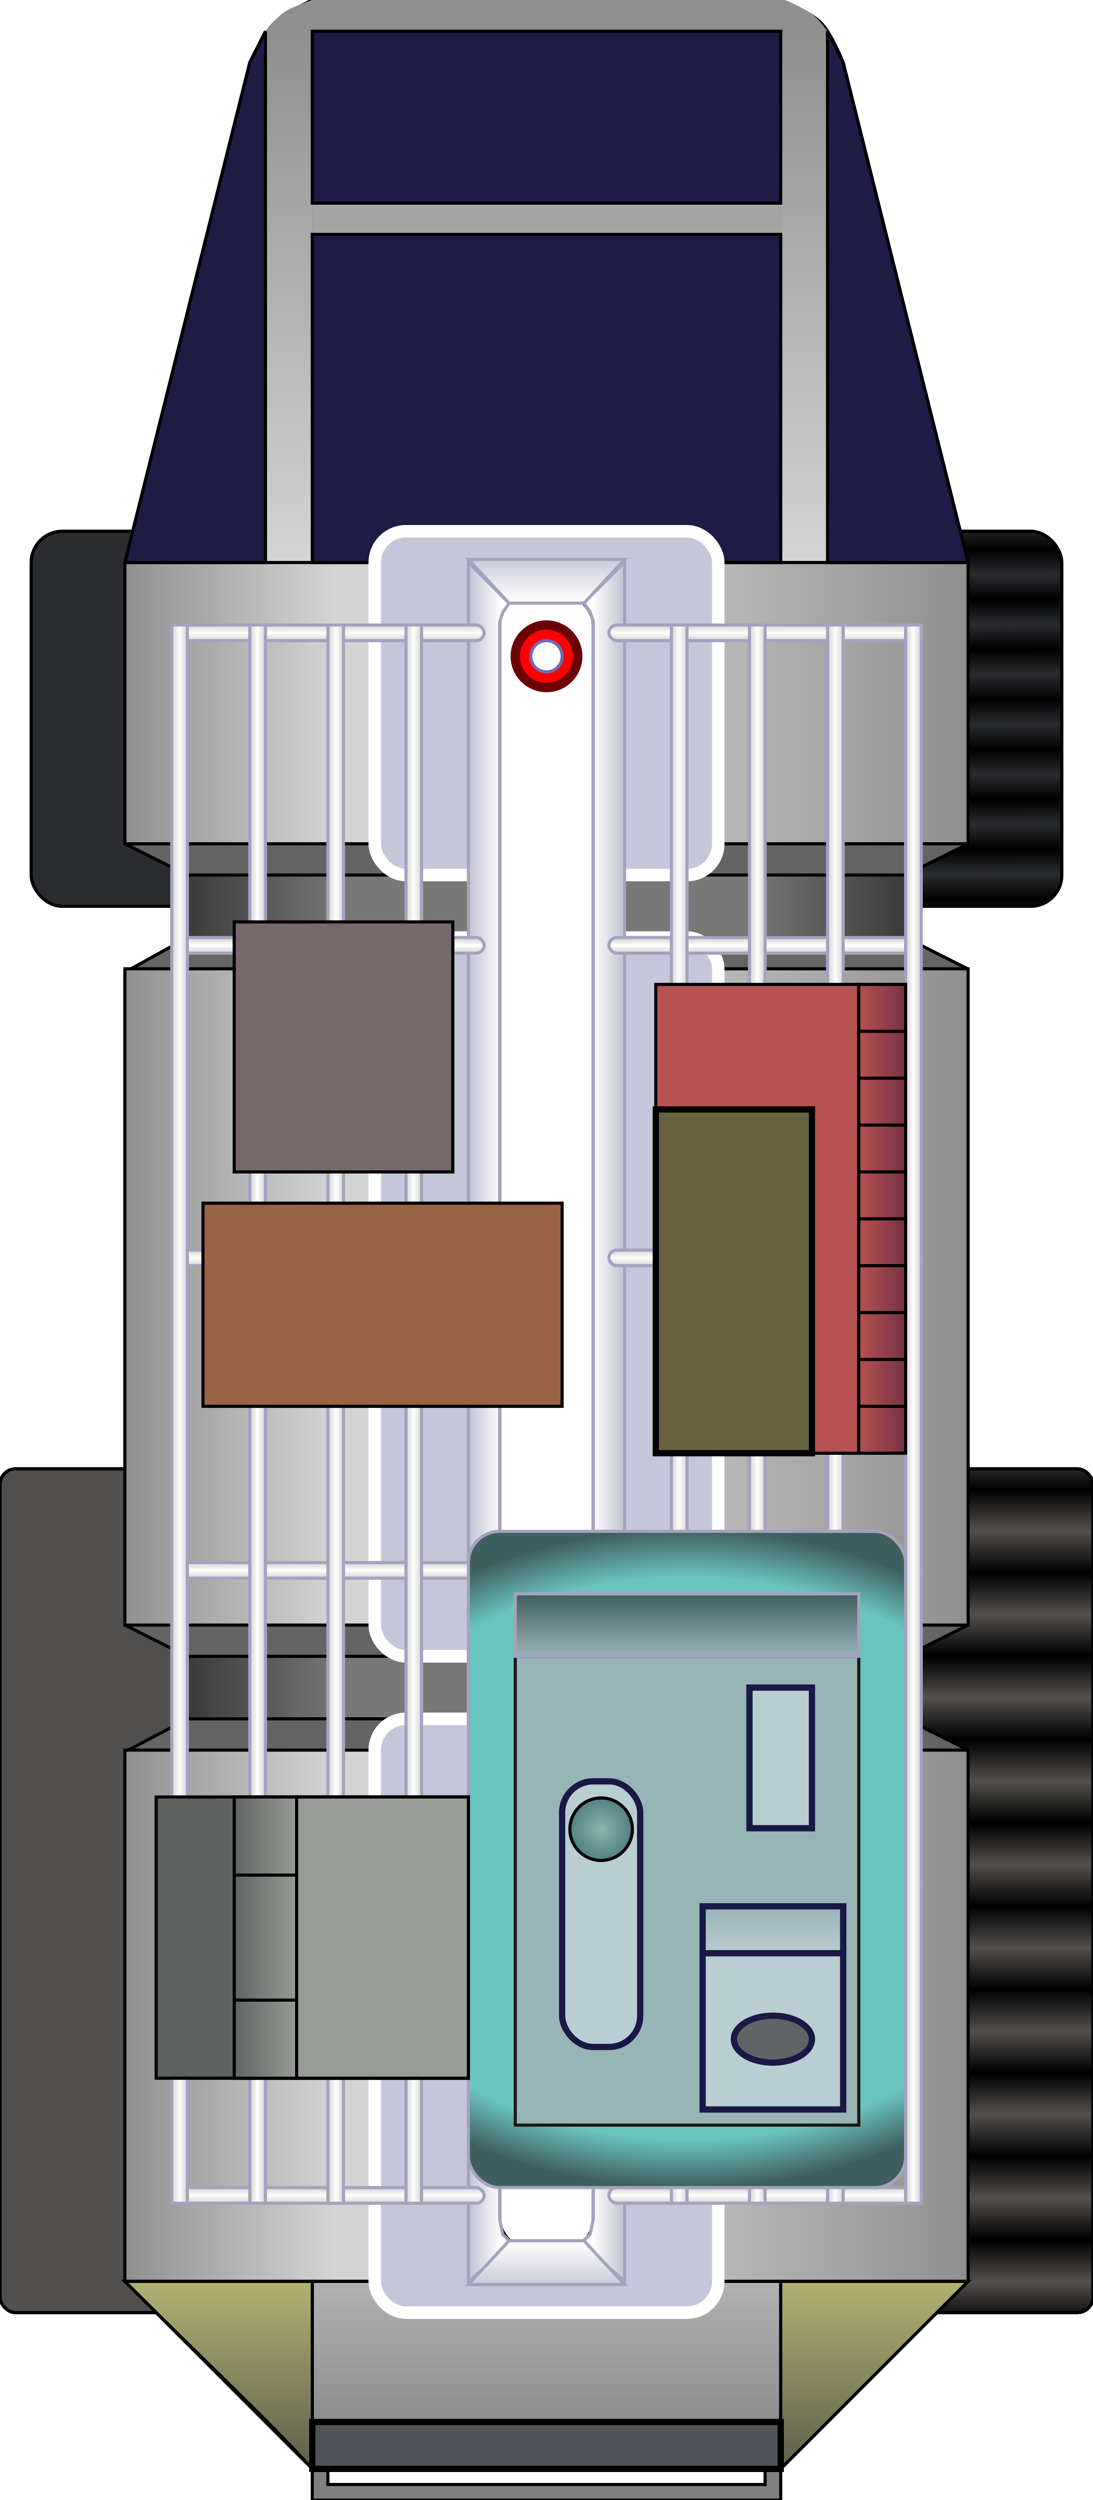 <?xml version="1.0" encoding="UTF-8" standalone="no"?>
<!-- Created with Inkscape (http://www.inkscape.org/) -->

<svg
   xmlns:dc="http://purl.org/dc/elements/1.1/"
   xmlns:cc="http://creativecommons.org/ns#"
   xmlns:rdf="http://www.w3.org/1999/02/22-rdf-syntax-ns#"
   xmlns:svg="http://www.w3.org/2000/svg"
   xmlns="http://www.w3.org/2000/svg"
   xmlns:xlink="http://www.w3.org/1999/xlink"
   xmlns:sodipodi="http://sodipodi.sourceforge.net/DTD/sodipodi-0.dtd"
   xmlns:inkscape="http://www.inkscape.org/namespaces/inkscape"
   width="350"
   height="800"
   id="svg2"
   version="1.1"
   inkscape:version="0.48.3.1 r9886"
   sodipodi:docname="explorer_rover.svg">
  <defs
     id="defs4">
    <linearGradient
       id="linearGradient5712">
      <stop
         style="stop-color:#89b6ad;stop-opacity:1;"
         offset="0"
         id="stop5714" />
      <stop
         style="stop-color:#507d80;stop-opacity:1;"
         offset="1"
         id="stop5716" />
    </linearGradient>
    <linearGradient
       id="linearGradient5680">
      <stop
         style="stop-color:#b75253;stop-opacity:1;"
         offset="0"
         id="stop5682" />
      <stop
         style="stop-color:#743143;stop-opacity:1;"
         offset="1"
         id="stop5684" />
    </linearGradient>
    <linearGradient
       id="linearGradient5658">
      <stop
         style="stop-color:#5e6361;stop-opacity:1;"
         offset="0"
         id="stop5660" />
      <stop
         style="stop-color:#999d97;stop-opacity:1;"
         offset="1"
         id="stop5662" />
    </linearGradient>
    <linearGradient
       id="linearGradient5634">
      <stop
         style="stop-color:#97b4b6;stop-opacity:1;"
         offset="0"
         id="stop5636" />
      <stop
         style="stop-color:#b8ced0;stop-opacity:1;"
         offset="1"
         id="stop5638" />
    </linearGradient>
    <linearGradient
       id="linearGradient5616">
      <stop
         style="stop-color:#3f5e5e;stop-opacity:1;"
         offset="0"
         id="stop5618" />
      <stop
         style="stop-color:#97b4b6;stop-opacity:1;"
         offset="1"
         id="stop5620" />
    </linearGradient>
    <linearGradient
       id="linearGradient5602">
      <stop
         style="stop-color:#6ac4be;stop-opacity:1;"
         offset="0"
         id="stop5604" />
      <stop
         id="stop5610"
         offset="0.853"
         style="stop-color:#6ac4be;stop-opacity:1;" />
      <stop
         style="stop-color:#3f5e5e;stop-opacity:1;"
         offset="1"
         id="stop5606" />
    </linearGradient>
    <linearGradient
       id="linearGradient5497">
      <stop
         style="stop-color:#d2d2d2;stop-opacity:1;"
         offset="0"
         id="stop5499" />
      <stop
         id="stop5505"
         offset="0.5"
         style="stop-color:#ffffff;stop-opacity:1;" />
      <stop
         style="stop-color:#d2d2d2;stop-opacity:1;"
         offset="1"
         id="stop5501" />
    </linearGradient>
    <linearGradient
       id="linearGradient5483">
      <stop
         style="stop-color:#a3a3be;stop-opacity:1;"
         offset="0"
         id="stop5485" />
      <stop
         style="stop-color:#ffffff;stop-opacity:1;"
         offset="1"
         id="stop5487" />
    </linearGradient>
    <linearGradient
       id="linearGradient5468">
      <stop
         style="stop-color:#a3a3be;stop-opacity:1;"
         offset="0"
         id="stop5470" />
      <stop
         style="stop-color:#ffffff;stop-opacity:1;"
         offset="1"
         id="stop5472" />
    </linearGradient>
    <linearGradient
       id="linearGradient5405">
      <stop
         style="stop-color:#5e5e4e;stop-opacity:1;"
         offset="0"
         id="stop5407" />
      <stop
         style="stop-color:#b1b172;stop-opacity:1;"
         offset="1"
         id="stop5409" />
    </linearGradient>
    <linearGradient
       id="linearGradient5394">
      <stop
         style="stop-color:#7f8081;stop-opacity:1;"
         offset="0"
         id="stop5396" />
      <stop
         style="stop-color:#b2b2b2;stop-opacity:1;"
         offset="1"
         id="stop5398" />
    </linearGradient>
    <linearGradient
       id="linearGradient5376">
      <stop
         style="stop-color:#3a3a3a;stop-opacity:1;"
         offset="0"
         id="stop5378" />
      <stop
         id="stop5386"
         offset="0.219"
         style="stop-color:#787878;stop-opacity:1;" />
      <stop
         id="stop5384"
         offset="0.781"
         style="stop-color:#787878;stop-opacity:1;" />
      <stop
         style="stop-color:#3a3a3a;stop-opacity:1;"
         offset="1"
         id="stop5380" />
    </linearGradient>
    <pattern
       inkscape:collect="always"
       xlink:href="#pattern5230"
       id="pattern5365"
       patternTransform="matrix(0.003,13.328,-30.005,0.008,-60,470)" />
    <pattern
       inkscape:collect="always"
       xlink:href="#pattern5230"
       id="pattern5361"
       patternTransform="matrix(0.003,13.328,-30.005,0.008,190,470)" />
    <pattern
       inkscape:collect="always"
       xlink:href="#pattern5252"
       id="pattern5357"
       patternTransform="matrix(0.013,7.993,-5.016,0.008,-50,220)" />
    <pattern
       inkscape:collect="always"
       xlink:href="#pattern5252"
       id="pattern5353"
       patternTransform="matrix(0.013,7.993,-5.016,0.008,200,220)" />
    <linearGradient
       id="linearGradient5334">
      <stop
         style="stop-color:#8f8f8f;stop-opacity:1;"
         offset="0"
         id="stop5336" />
      <stop
         style="stop-color:#d4d4d4;stop-opacity:1;"
         offset="1"
         id="stop5338" />
    </linearGradient>
    <linearGradient
       inkscape:collect="always"
       id="linearGradient5326">
      <stop
         style="stop-color:#000000;stop-opacity:0"
         offset="0"
         id="stop5328" />
      <stop
         style="stop-color:#000000;stop-opacity:0;"
         offset="1"
         id="stop5330" />
    </linearGradient>
    <linearGradient
       id="linearGradient5312">
      <stop
         id="stop5314"
         offset="0"
         style="stop-color:#8f8f8f;stop-opacity:1;" />
      <stop
         style="stop-color:#d4d4d4;stop-opacity:1;"
         offset="0.25"
         id="stop5316" />
      <stop
         style="stop-color:#d4d4d4;stop-opacity:1;"
         offset="0.5"
         id="stop5318" />
      <stop
         id="stop5320"
         offset="1"
         style="stop-color:#8f8f8f;stop-opacity:1;" />
    </linearGradient>
    <linearGradient
       id="linearGradient5292">
      <stop
         style="stop-color:#8f8f8f;stop-opacity:1;"
         offset="0"
         id="stop5294" />
      <stop
         id="stop5302"
         offset="0.25"
         style="stop-color:#d4d4d4;stop-opacity:1;" />
      <stop
         id="stop5300"
         offset="0.5"
         style="stop-color:#d4d4d4;stop-opacity:1;" />
      <stop
         style="stop-color:#8f8f8f;stop-opacity:1;"
         offset="1"
         id="stop5296" />
    </linearGradient>
    <pattern
       inkscape:collect="always"
       xlink:href="#Strips4_1"
       id="pattern5252"
       patternTransform="matrix(0.013,7.993,-5.016,0.008,200,220)" />
    <pattern
       inkscape:stockid="Stripes 4:1"
       id="Strips4_1"
       patternTransform="translate(0,0) scale(10,10)"
       height="1"
       width="1.25"
       patternUnits="userSpaceOnUse"
       inkscape:collect="always">
      <rect
         id="rect4564"
         height="2"
         width="1"
         y="-0.5"
         x="0"
         style="fill:black;stroke:none" />
    </pattern>
    <pattern
       inkscape:collect="always"
       xlink:href="#Strips2_1"
       id="pattern5230"
       patternTransform="matrix(0.003,13.328,-30.005,0.008,190,470)" />
    <pattern
       inkscape:stockid="Stripes 2:1"
       id="Strips2_1"
       patternTransform="translate(0,0) scale(10,10)"
       height="1"
       width="1.5"
       patternUnits="userSpaceOnUse"
       inkscape:collect="always">
      <rect
         id="rect4558"
         height="2"
         width="1"
         y="-0.5"
         x="0"
         style="fill:black;stroke:none" />
    </pattern>
    <linearGradient
       inkscape:collect="always"
       xlink:href="#linearGradient5292"
       id="linearGradient5298"
       x1="39.5"
       y1="645"
       x2="310.5"
       y2="645"
       gradientUnits="userSpaceOnUse" />
    <linearGradient
       inkscape:collect="always"
       xlink:href="#linearGradient5292"
       id="linearGradient5306"
       gradientUnits="userSpaceOnUse"
       x1="39.5"
       y1="645"
       x2="310.5"
       y2="645"
       gradientTransform="translate(0,-250)" />
    <linearGradient
       inkscape:collect="always"
       xlink:href="#linearGradient5312"
       id="linearGradient5310"
       gradientUnits="userSpaceOnUse"
       gradientTransform="translate(0,-500)"
       x1="39.5"
       y1="645"
       x2="310.5"
       y2="645" />
    <linearGradient
       inkscape:collect="always"
       xlink:href="#linearGradient5326"
       id="linearGradient5332"
       x1="110"
       y1="180"
       x2="110"
       y2="10"
       gradientUnits="userSpaceOnUse" />
    <linearGradient
       inkscape:collect="always"
       xlink:href="#linearGradient5334"
       id="linearGradient5340"
       x1="110"
       y1="10"
       x2="110"
       y2="180"
       gradientUnits="userSpaceOnUse" />
    <linearGradient
       inkscape:collect="always"
       xlink:href="#linearGradient5334"
       id="linearGradient5346"
       gradientUnits="userSpaceOnUse"
       x1="110"
       y1="10"
       x2="110"
       y2="180"
       gradientTransform="translate(165,0)" />
    <linearGradient
       inkscape:collect="always"
       xlink:href="#linearGradient5326"
       id="linearGradient5348"
       gradientUnits="userSpaceOnUse"
       x1="110"
       y1="180"
       x2="110"
       y2="10"
       gradientTransform="translate(165,0)" />
    <linearGradient
       inkscape:collect="always"
       xlink:href="#linearGradient5376"
       id="linearGradient5382"
       x1="59.5"
       y1="290"
       x2="290.5"
       y2="290"
       gradientUnits="userSpaceOnUse" />
    <linearGradient
       inkscape:collect="always"
       xlink:href="#linearGradient5376"
       id="linearGradient5390"
       gradientUnits="userSpaceOnUse"
       x1="59.5"
       y1="290"
       x2="290.5"
       y2="290"
       gradientTransform="translate(0,250)" />
    <linearGradient
       inkscape:collect="always"
       xlink:href="#linearGradient5394"
       id="linearGradient5400"
       x1="210"
       y1="790"
       x2="210"
       y2="730"
       gradientUnits="userSpaceOnUse" />
    <linearGradient
       inkscape:collect="always"
       xlink:href="#linearGradient5405"
       id="linearGradient5411"
       x1="80"
       y1="790"
       x2="80"
       y2="730"
       gradientUnits="userSpaceOnUse" />
    <linearGradient
       inkscape:collect="always"
       xlink:href="#linearGradient5405"
       id="linearGradient5415"
       gradientUnits="userSpaceOnUse"
       x1="80"
       y1="790"
       x2="80"
       y2="730"
       gradientTransform="translate(210,0)" />
    <linearGradient
       inkscape:collect="always"
       xlink:href="#linearGradient5468"
       id="linearGradient5474"
       x1="145"
       y1="455"
       x2="160.5"
       y2="455"
       gradientUnits="userSpaceOnUse" />
    <linearGradient
       inkscape:collect="always"
       xlink:href="#linearGradient5468"
       id="linearGradient5478"
       gradientUnits="userSpaceOnUse"
       x1="145"
       y1="455"
       x2="160.5"
       y2="455"
       gradientTransform="matrix(-1,0,0,1,350,-0.119)" />
    <linearGradient
       inkscape:collect="always"
       xlink:href="#linearGradient5483"
       id="linearGradient5489"
       x1="175"
       y1="168"
       x2="175"
       y2="193"
       gradientUnits="userSpaceOnUse" />
    <linearGradient
       inkscape:collect="always"
       xlink:href="#linearGradient5483"
       id="linearGradient5493"
       gradientUnits="userSpaceOnUse"
       x1="175"
       y1="168"
       x2="175"
       y2="193"
       gradientTransform="matrix(1,0,0,-1,0,910)" />
    <linearGradient
       inkscape:collect="always"
       xlink:href="#linearGradient5497"
       id="linearGradient5503"
       x1="100"
       y1="700"
       x2="100"
       y2="705"
       gradientUnits="userSpaceOnUse" />
    <linearGradient
       inkscape:collect="always"
       xlink:href="#linearGradient5497"
       id="linearGradient5509"
       gradientUnits="userSpaceOnUse"
       x1="100"
       y1="700"
       x2="100"
       y2="705"
       gradientTransform="translate(0,-100)" />
    <linearGradient
       inkscape:collect="always"
       xlink:href="#linearGradient5497"
       id="linearGradient5517"
       gradientUnits="userSpaceOnUse"
       gradientTransform="translate(0,-200)"
       x1="100"
       y1="700"
       x2="100"
       y2="705" />
    <linearGradient
       inkscape:collect="always"
       xlink:href="#linearGradient5497"
       id="linearGradient5525"
       gradientUnits="userSpaceOnUse"
       gradientTransform="translate(0,-300)"
       x1="100"
       y1="700"
       x2="100"
       y2="705" />
    <linearGradient
       inkscape:collect="always"
       xlink:href="#linearGradient5497"
       id="linearGradient5533"
       gradientUnits="userSpaceOnUse"
       gradientTransform="translate(0,-400)"
       x1="100"
       y1="700"
       x2="100"
       y2="705" />
    <linearGradient
       inkscape:collect="always"
       xlink:href="#linearGradient5497"
       id="linearGradient5541"
       gradientUnits="userSpaceOnUse"
       gradientTransform="translate(0,-500)"
       x1="100"
       y1="700"
       x2="100"
       y2="705" />
    <linearGradient
       inkscape:collect="always"
       xlink:href="#linearGradient5497"
       id="linearGradient5555"
       gradientUnits="userSpaceOnUse"
       x1="100"
       y1="700"
       x2="100"
       y2="705"
       gradientTransform="translate(140,0)" />
    <linearGradient
       inkscape:collect="always"
       xlink:href="#linearGradient5497"
       id="linearGradient5557"
       gradientUnits="userSpaceOnUse"
       gradientTransform="translate(140,-100)"
       x1="100"
       y1="700"
       x2="100"
       y2="705" />
    <linearGradient
       inkscape:collect="always"
       xlink:href="#linearGradient5497"
       id="linearGradient5559"
       gradientUnits="userSpaceOnUse"
       gradientTransform="translate(140,-200)"
       x1="100"
       y1="700"
       x2="100"
       y2="705" />
    <linearGradient
       inkscape:collect="always"
       xlink:href="#linearGradient5497"
       id="linearGradient5561"
       gradientUnits="userSpaceOnUse"
       gradientTransform="translate(140,-300)"
       x1="100"
       y1="700"
       x2="100"
       y2="705" />
    <linearGradient
       inkscape:collect="always"
       xlink:href="#linearGradient5497"
       id="linearGradient5563"
       gradientUnits="userSpaceOnUse"
       gradientTransform="translate(140,-400)"
       x1="100"
       y1="700"
       x2="100"
       y2="705" />
    <linearGradient
       inkscape:collect="always"
       xlink:href="#linearGradient5497"
       id="linearGradient5565"
       gradientUnits="userSpaceOnUse"
       gradientTransform="translate(140,-500)"
       x1="100"
       y1="700"
       x2="100"
       y2="705" />
    <linearGradient
       inkscape:collect="always"
       xlink:href="#linearGradient5497"
       id="linearGradient5569"
       gradientUnits="userSpaceOnUse"
       gradientTransform="translate(-355,-645)"
       x1="100"
       y1="700"
       x2="100"
       y2="705" />
    <linearGradient
       inkscape:collect="always"
       xlink:href="#linearGradient5497"
       id="linearGradient5573"
       gradientUnits="userSpaceOnUse"
       gradientTransform="translate(-355,-410)"
       x1="100"
       y1="700"
       x2="100"
       y2="705" />
    <linearGradient
       inkscape:collect="always"
       xlink:href="#linearGradient5497"
       id="linearGradient5577"
       gradientUnits="userSpaceOnUse"
       gradientTransform="translate(-355,-620)"
       x1="100"
       y1="700"
       x2="100"
       y2="705" />
    <linearGradient
       inkscape:collect="always"
       xlink:href="#linearGradient5497"
       id="linearGradient5581"
       gradientUnits="userSpaceOnUse"
       gradientTransform="translate(-355,-595)"
       x1="100"
       y1="700"
       x2="100"
       y2="705" />
    <linearGradient
       inkscape:collect="always"
       xlink:href="#linearGradient5497"
       id="linearGradient5585"
       gradientUnits="userSpaceOnUse"
       gradientTransform="translate(-355,-570)"
       x1="100"
       y1="700"
       x2="100"
       y2="705" />
    <linearGradient
       inkscape:collect="always"
       xlink:href="#linearGradient5497"
       id="linearGradient5589"
       gradientUnits="userSpaceOnUse"
       gradientTransform="translate(-355,-435)"
       x1="100"
       y1="700"
       x2="100"
       y2="705" />
    <linearGradient
       inkscape:collect="always"
       xlink:href="#linearGradient5497"
       id="linearGradient5593"
       gradientUnits="userSpaceOnUse"
       gradientTransform="translate(-355,-460)"
       x1="100"
       y1="700"
       x2="100"
       y2="705" />
    <linearGradient
       inkscape:collect="always"
       xlink:href="#linearGradient5497"
       id="linearGradient5597"
       gradientUnits="userSpaceOnUse"
       gradientTransform="translate(-355,-485)"
       x1="100"
       y1="700"
       x2="100"
       y2="705" />
    <radialGradient
       inkscape:collect="always"
       xlink:href="#linearGradient5602"
       id="radialGradient5608"
       cx="220"
       cy="595"
       fx="220"
       fy="595"
       r="70.5"
       gradientTransform="matrix(1.986,-8.4925306e-7,6.4336163e-7,1.496,-216.88,-295.39)"
       gradientUnits="userSpaceOnUse" />
    <linearGradient
       inkscape:collect="always"
       xlink:href="#linearGradient5616"
       id="linearGradient5622"
       x1="225"
       y1="510"
       x2="225"
       y2="530"
       gradientUnits="userSpaceOnUse" />
    <linearGradient
       inkscape:collect="always"
       xlink:href="#linearGradient5634"
       id="linearGradient5640"
       x1="250"
       y1="610"
       x2="250"
       y2="625"
       gradientUnits="userSpaceOnUse" />
    <linearGradient
       inkscape:collect="always"
       xlink:href="#linearGradient5658"
       id="linearGradient5664"
       x1="74.5"
       y1="620"
       x2="95.5"
       y2="620"
       gradientUnits="userSpaceOnUse" />
    <linearGradient
       inkscape:collect="always"
       xlink:href="#linearGradient5680"
       id="linearGradient5686"
       x1="274.5"
       y1="387.5"
       x2="290.5"
       y2="387.5"
       gradientUnits="userSpaceOnUse" />
    <radialGradient
       inkscape:collect="always"
       xlink:href="#linearGradient5712"
       id="radialGradient5718"
       cx="190"
       cy="585"
       fx="190"
       fy="585"
       r="10.5"
       gradientUnits="userSpaceOnUse" />
  </defs>
  <sodipodi:namedview
     id="base"
     pagecolor="#ffffff"
     bordercolor="#666666"
     borderopacity="1.0"
     inkscape:pageopacity="0.0"
     inkscape:pageshadow="2"
     inkscape:zoom="1.1348315"
     inkscape:cx="156.77491"
     inkscape:cy="492.09926"
     inkscape:document-units="px"
     inkscape:current-layer="layer6"
     showgrid="true"
     fit-margin-top="0"
     fit-margin-left="0"
     fit-margin-right="0"
     fit-margin-bottom="0"
     showguides="false"
     inkscape:guide-bbox="true"
     inkscape:snap-grids="false"
     inkscape:snap-center="false"
     inkscape:window-width="1871"
     inkscape:window-height="1056"
     inkscape:window-x="49"
     inkscape:window-y="24"
     inkscape:window-maximized="1"
     inkscape:snap-to-guides="false">
    <inkscape:grid
       type="xygrid"
       id="grid2985"
       empspacing="5"
       visible="true"
       enabled="true"
       snapvisiblegridlinesonly="true" />
    <sodipodi:guide
       orientation="0,1"
       position="-440,400"
       id="guide2987" />
    <sodipodi:guide
       orientation="1,0"
       position="175,430"
       id="guide2989" />
  </sodipodi:namedview>
  <g
     inkscape:groupmode="layer"
     id="layer2"
     inkscape:label="Wheels"
     style="display:inline"
     sodipodi:insensitive="true">
    <rect
       style="fill:#52504e;fill-opacity:1;stroke:#000000;stroke-width:1;stroke-miterlimit:4;stroke-opacity:1;stroke-dasharray:none;stroke-dashoffset:0"
       id="rect5216"
       width="100"
       height="270"
       x="250"
       y="470"
       ry="5" />
    <rect
       style="fill:url(#pattern5361);fill-opacity:1;stroke:#000000;stroke-width:1;stroke-miterlimit:4;stroke-opacity:1;stroke-dasharray:none;stroke-dashoffset:0"
       id="rect3766"
       width="100"
       height="270"
       x="250"
       y="470"
       ry="5" />
    <rect
       ry="5"
       y="470"
       x="0"
       height="270"
       width="100"
       id="rect5238"
       style="fill:#52504e;fill-opacity:1;stroke:#000000;stroke-width:1;stroke-miterlimit:4;stroke-opacity:1;stroke-dasharray:none;stroke-dashoffset:0" />
    <rect
       ry="5"
       y="470"
       x="0"
       height="270"
       width="100"
       id="rect5240"
       style="fill:url(#pattern5365);fill-opacity:1;stroke:#000000;stroke-width:1;stroke-miterlimit:4;stroke-opacity:1;stroke-dasharray:none;stroke-dashoffset:0" />
    <rect
       ry="10"
       y="170"
       x="260"
       height="120"
       width="80"
       id="rect5254"
       style="fill:#2b2c30;fill-opacity:1;stroke:#000000;stroke-width:1;stroke-miterlimit:4;stroke-opacity:1;stroke-dasharray:none;stroke-dashoffset:0" />
    <rect
       style="fill:url(#pattern5353);fill-opacity:1;stroke:#000000;stroke-width:1;stroke-miterlimit:4;stroke-opacity:1;stroke-dasharray:none;stroke-dashoffset:0"
       id="rect5256"
       width="80"
       height="120"
       x="260"
       y="170"
       ry="10" />
    <rect
       style="fill:#2b2c30;fill-opacity:1;stroke:#000000;stroke-width:1;stroke-miterlimit:4;stroke-opacity:1;stroke-dasharray:none;stroke-dashoffset:0"
       id="rect5266"
       width="80"
       height="120"
       x="10"
       y="170"
       ry="10" />
    <rect
       ry="10"
       y="170"
       x="10"
       height="120"
       width="80"
       id="rect5268"
       style="fill:url(#pattern5357);fill-opacity:1;stroke:#000000;stroke-width:1;stroke-miterlimit:4;stroke-opacity:1;stroke-dasharray:none;stroke-dashoffset:0" />
  </g>
  <g
     inkscape:label="Lower Frame"
     inkscape:groupmode="layer"
     id="layer1"
     transform="translate(0,-252.362)"
     sodipodi:insensitive="true"
     style="display:inline">
    <path
       transform="translate(0,252.362)"
       style="fill:#656464;fill-opacity:1;stroke:#000000;stroke-width:1;stroke-miterlimit:4;stroke-opacity:1;stroke-dasharray:none;stroke-dashoffset:0"
       d="m 40,180 270,0 0,90 -20,10 0,20 20,10.076 0,209.924 -20,10 0,20 20,10 0,170 -60,60 -150,0 L 40,730 40,560.594 60,550 60,530 40,520 40,311.086 60,300 60,280 40,270 z"
       id="rect3759"
       inkscape:connector-curvature="0"
       sodipodi:nodetypes="ccccccccccccccccccccccc" />
    <path
       transform="translate(0,252.362)"
       style="fill:#656464;fill-opacity:1;stroke:#000000;stroke-width:1;stroke-miterlimit:4;stroke-opacity:1;stroke-dasharray:none;stroke-dashoffset:0"
       d="M 87.477,7.789 C 90.941,4.301 100,0 100,0 l 150,0 c 0,0 9.417,3.799 12.902,7.303 C 266.321,10.741 270,20 270,20 L 310,180 40,180 80,20 c 0,0 4.114,-8.825 7.477,-12.211 z"
       id="rect3762"
       inkscape:connector-curvature="0"
       sodipodi:nodetypes="accacccca" />
  </g>
  <g
     inkscape:groupmode="layer"
     id="layer3"
     inkscape:label="Upper Frame"
     style="display:inline"
     sodipodi:insensitive="true">
    <rect
       style="fill:url(#linearGradient5298);fill-opacity:1;stroke:#000000;stroke-width:1;stroke-miterlimit:4;stroke-opacity:1;stroke-dasharray:none;stroke-dashoffset:0"
       id="rect5290"
       width="270"
       height="170"
       x="40"
       y="560" />
    <rect
       y="310"
       x="40"
       height="210"
       width="270"
       id="rect5304"
       style="fill:url(#linearGradient5306);fill-opacity:1;stroke:#000000;stroke-width:1;stroke-miterlimit:4;stroke-opacity:1;stroke-dasharray:none;stroke-dashoffset:0" />
    <path
       style="fill:#8f8f8f;fill-opacity:1;stroke:none"
       d="M 90.881,3.965 C 93.613,2.08 100.015,0 100.015,0 l 149.803,-0.613 c 0,0 7.479,3.017 10.623,5.459 C 262.252,6.254 265,10 265,10 L 85,10 c 0,0 3.569,-4.44 5.881,-6.035 z"
       id="rect5322"
       inkscape:connector-curvature="0"
       sodipodi:nodetypes="accacca" />
    <path
       style="fill:url(#linearGradient5340);fill-opacity:1;stroke:url(#linearGradient5332)"
       d="M 85,10 C 85,10 89.532,5.43 92.203,3.678 94.606,2.102 100,0 100,0 l 0,180 -15,0 z"
       id="rect5324"
       inkscape:connector-curvature="0"
       sodipodi:nodetypes="cacccc" />
    <path
       sodipodi:nodetypes="cacccc"
       inkscape:connector-curvature="0"
       id="path5344"
       d="m 250,0 c 0,0 4.943,2.208 7.203,3.678 C 260.008,5.503 265,10 265,10 l 0,170 -15,0 z"
       style="fill:url(#linearGradient5346);fill-opacity:1;stroke:url(#linearGradient5348)" />
    <rect
       style="fill:#a5a5a5;fill-opacity:1;stroke:none"
       id="rect5350"
       width="150"
       height="10"
       x="100"
       y="65" />
    <rect
       style="fill:url(#linearGradient5310);fill-opacity:1;stroke:#000000;stroke-width:1;stroke-miterlimit:4;stroke-opacity:1;stroke-dasharray:none;stroke-dashoffset:0"
       id="rect5308"
       width="270"
       height="90"
       x="40"
       y="180" />
    <rect
       style="fill:url(#linearGradient5382);fill-opacity:1;stroke:#000000;stroke-opacity:1"
       id="rect5374"
       width="230"
       height="20"
       x="60"
       y="280" />
    <rect
       y="530"
       x="60"
       height="20"
       width="230"
       id="rect5388"
       style="fill:url(#linearGradient5390);fill-opacity:1;stroke:#000000;stroke-opacity:1" />
    <rect
       style="fill:url(#linearGradient5400);fill-opacity:1;stroke:#000000;stroke-width:1;stroke-miterlimit:4;stroke-opacity:1;stroke-dasharray:none;stroke-dashoffset:0"
       id="rect5392"
       width="150"
       height="60"
       x="100"
       y="730"
       ry="0" />
    <path
       style="fill:url(#linearGradient5411);fill-opacity:1;stroke:#000000;stroke-width:1;stroke-miterlimit:4;stroke-opacity:1;stroke-dashoffset:0"
       d="m 40,730 60,0 0,60 C 83.987,772.524 70,760 40,730 z"
       id="rect5402"
       inkscape:connector-curvature="0"
       sodipodi:nodetypes="cccc" />
    <path
       sodipodi:nodetypes="ccccc"
       inkscape:connector-curvature="0"
       id="path5413"
       d="m 250,790 60,-60 0,0 c 0,0 -30,0 -60,0 0,30 0,40.211 0,60 z"
       style="fill:url(#linearGradient5415);fill-opacity:1;stroke:#000000;stroke-width:1;stroke-miterlimit:4;stroke-opacity:1;stroke-dashoffset:0" />
    <path
       style="fill:#7f8081;fill-opacity:1;stroke:#000000;stroke-width:1;stroke-miterlimit:4;stroke-opacity:1;stroke-dashoffset:0"
       d="m 100,790 5,0 0,5 140,0 0,-5 5,0 0,10 -150,0 z"
       id="rect5417"
       inkscape:connector-curvature="0"
       sodipodi:nodetypes="ccccccccc" />
    <rect
       style="fill:#505357;fill-opacity:1;stroke:#000000;stroke-width:2;stroke-miterlimit:4;stroke-opacity:1;stroke-dasharray:none;stroke-dashoffset:0"
       id="rect5708"
       width="150"
       height="15"
       x="100"
       y="775" />
  </g>
  <g
     inkscape:groupmode="layer"
     id="layer4"
     inkscape:label="Canopy"
     style="display:inline"
     sodipodi:insensitive="true">
    <rect
       style="fill:#1e1b45;fill-opacity:1;stroke:#000000;stroke-width:1;stroke-miterlimit:4;stroke-opacity:1;stroke-dasharray:none;stroke-dashoffset:0"
       id="rect5421"
       width="150"
       height="105"
       x="100"
       y="75" />
    <rect
       style="fill:#1e1b45;fill-opacity:1;stroke:#000000;stroke-width:1;stroke-miterlimit:4;stroke-opacity:1;stroke-dasharray:none;stroke-dashoffset:0"
       id="rect5441"
       width="150"
       height="55"
       x="100"
       y="10" />
    <path
       style="fill:#1e1b45;fill-opacity:1;stroke:#000000;stroke-width:1;stroke-miterlimit:4;stroke-opacity:1;stroke-dashoffset:0"
       d="m 265,10 5,10 40,160 -45,0 z"
       id="rect5443"
       inkscape:connector-curvature="0"
       sodipodi:nodetypes="ccccc" />
    <path
       sodipodi:nodetypes="ccccc"
       inkscape:connector-curvature="0"
       id="path5446"
       d="m 85,10 -5,10 -40,160 45,0 z"
       style="fill:#1e1b45;fill-opacity:1;stroke:#000000;stroke-width:1;stroke-miterlimit:4;stroke-opacity:1;stroke-dashoffset:0" />
  </g>
  <g
     inkscape:groupmode="layer"
     id="layer5"
     inkscape:label="Roof"
     sodipodi:insensitive="true"
     style="display:inline">
    <rect
       style="fill:#c5c6da;fill-opacity:1;stroke:#ffffff;stroke-width:4;stroke-miterlimit:4;stroke-opacity:1;stroke-dasharray:none;stroke-dashoffset:0"
       id="rect5449"
       width="110"
       height="110"
       x="120"
       y="170"
       ry="10" />
    <rect
       y="300"
       x="120"
       height="230"
       width="110"
       id="rect5459"
       style="fill:#c5c6da;fill-opacity:1;stroke:#ffffff;stroke-width:4;stroke-miterlimit:4;stroke-opacity:1;stroke-dasharray:none;stroke-dashoffset:0"
       ry="10" />
    <rect
       ry="10"
       style="fill:#c5c6da;fill-opacity:1;stroke:#ffffff;stroke-width:4;stroke-miterlimit:4;stroke-opacity:1;stroke-dasharray:none;stroke-dashoffset:0"
       id="rect5461"
       width="110"
       height="190"
       x="120"
       y="550" />
    <rect
       style="fill:#ffffff;fill-opacity:1;stroke:#000000;stroke-width:1;stroke-miterlimit:4;stroke-opacity:1;stroke-dasharray:none;stroke-dashoffset:0"
       id="rect5463"
       width="30"
       height="530"
       x="160"
       y="190"
       ry="10" />
    <path
       style="fill:url(#linearGradient5474);fill-opacity:1;stroke:#a3a3be;stroke-width:1;stroke-miterlimit:4;stroke-opacity:1;stroke-dashoffset:0"
       d="m 150,180 13,13 -2,3 -1,3 0,511.119 1,4.881 3,3 -14,12 z"
       id="rect5465"
       inkscape:connector-curvature="0"
       sodipodi:nodetypes="ccccccccc" />
    <path
       sodipodi:nodetypes="ccccccccc"
       inkscape:connector-curvature="0"
       id="path5476"
       d="m 200,179.881 -13,13 2,3 1,3 0,511.119 -1,4.881 -3,3 14,12 z"
       style="fill:url(#linearGradient5478);fill-opacity:1;stroke:#a3a3be;stroke-width:1;stroke-miterlimit:4;stroke-opacity:1;stroke-dashoffset:0" />
    <path
       style="fill:url(#linearGradient5489);fill-opacity:1;stroke:#a3a3be;stroke-width:1;stroke-miterlimit:4;stroke-opacity:1;stroke-dashoffset:0"
       d="m 150,179 50,0 -13,14 -24,0 z"
       id="rect5480"
       inkscape:connector-curvature="0"
       sodipodi:nodetypes="ccccc" />
    <path
       sodipodi:nodetypes="ccccc"
       inkscape:connector-curvature="0"
       id="path5491"
       d="m 150,731 50,0 -13,-14 -24,0 z"
       style="fill:url(#linearGradient5493);fill-opacity:1;stroke:#a3a3be;stroke-width:1;stroke-miterlimit:4;stroke-opacity:1;stroke-dashoffset:0" />
    <rect
       style="fill:url(#linearGradient5503);fill-opacity:1;stroke:#a3a3be;stroke-width:1;stroke-miterlimit:4;stroke-opacity:1;stroke-dasharray:none;stroke-dashoffset:0"
       id="rect5495"
       width="100"
       height="5"
       x="55"
       y="700"
       ry="2.5" />
    <rect
       ry="2.5"
       y="600"
       x="55"
       height="5"
       width="100"
       id="rect5507"
       style="fill:url(#linearGradient5509);fill-opacity:1;stroke:#a3a3be;stroke-width:1;stroke-miterlimit:4;stroke-opacity:1;stroke-dasharray:none;stroke-dashoffset:0" />
    <rect
       style="fill:url(#linearGradient5517);fill-opacity:1;stroke:#a3a3be;stroke-width:1;stroke-miterlimit:4;stroke-opacity:1;stroke-dasharray:none;stroke-dashoffset:0"
       id="rect5513"
       width="100"
       height="5"
       x="55"
       y="500"
       ry="2.5" />
    <rect
       ry="2.5"
       y="400"
       x="55"
       height="5"
       width="100"
       id="rect5521"
       style="fill:url(#linearGradient5525);fill-opacity:1;stroke:#a3a3be;stroke-width:1;stroke-miterlimit:4;stroke-opacity:1;stroke-dasharray:none;stroke-dashoffset:0" />
    <rect
       style="fill:url(#linearGradient5533);fill-opacity:1;stroke:#a3a3be;stroke-width:1;stroke-miterlimit:4;stroke-opacity:1;stroke-dasharray:none;stroke-dashoffset:0"
       id="rect5529"
       width="100"
       height="5"
       x="55"
       y="300"
       ry="2.5" />
    <rect
       ry="2.5"
       y="200"
       x="55"
       height="5"
       width="100"
       id="rect5537"
       style="fill:url(#linearGradient5541);fill-opacity:1;stroke:#a3a3be;stroke-width:1;stroke-miterlimit:4;stroke-opacity:1;stroke-dasharray:none;stroke-dashoffset:0" />
    <rect
       ry="2.5"
       y="700"
       x="195"
       height="5"
       width="100"
       id="rect5543"
       style="fill:url(#linearGradient5555);fill-opacity:1;stroke:#a3a3be;stroke-width:1;stroke-miterlimit:4;stroke-opacity:1;stroke-dasharray:none;stroke-dashoffset:0" />
    <rect
       style="fill:url(#linearGradient5557);fill-opacity:1;stroke:#a3a3be;stroke-width:1;stroke-miterlimit:4;stroke-opacity:1;stroke-dasharray:none;stroke-dashoffset:0"
       id="rect5545"
       width="100"
       height="5"
       x="195"
       y="600"
       ry="2.5" />
    <rect
       ry="2.5"
       y="500"
       x="195"
       height="5"
       width="100"
       id="rect5547"
       style="fill:url(#linearGradient5559);fill-opacity:1;stroke:#a3a3be;stroke-width:1;stroke-miterlimit:4;stroke-opacity:1;stroke-dasharray:none;stroke-dashoffset:0" />
    <rect
       style="fill:url(#linearGradient5561);fill-opacity:1;stroke:#a3a3be;stroke-width:1;stroke-miterlimit:4;stroke-opacity:1;stroke-dasharray:none;stroke-dashoffset:0"
       id="rect5549"
       width="100"
       height="5"
       x="195"
       y="400"
       ry="2.5" />
    <rect
       ry="2.5"
       y="300"
       x="195"
       height="5"
       width="100"
       id="rect5551"
       style="fill:url(#linearGradient5563);fill-opacity:1;stroke:#a3a3be;stroke-width:1;stroke-miterlimit:4;stroke-opacity:1;stroke-dasharray:none;stroke-dashoffset:0" />
    <rect
       style="fill:url(#linearGradient5565);fill-opacity:1;stroke:#a3a3be;stroke-width:1;stroke-miterlimit:4;stroke-opacity:1;stroke-dasharray:none;stroke-dashoffset:0"
       id="rect5553"
       width="100"
       height="5"
       x="195"
       y="200"
       ry="2.5" />
    <rect
       style="fill:url(#linearGradient5569);fill-opacity:1;stroke:#a3a3be;stroke-width:1;stroke-miterlimit:4;stroke-opacity:1;stroke-dasharray:none;stroke-dashoffset:0"
       id="rect5567"
       width="505"
       height="5"
       x="-705"
       y="55"
       ry="0"
       transform="matrix(0,-1,1,0,0,0)" />
    <rect
       transform="matrix(0,-1,1,0,0,0)"
       ry="0"
       y="290"
       x="-705"
       height="5"
       width="505"
       id="rect5571"
       style="fill:url(#linearGradient5573);fill-opacity:1;stroke:#a3a3be;stroke-width:1;stroke-miterlimit:4;stroke-opacity:1;stroke-dasharray:none;stroke-dashoffset:0" />
    <rect
       transform="matrix(0,-1,1,0,0,0)"
       ry="0"
       y="80"
       x="-705"
       height="5"
       width="505"
       id="rect5575"
       style="fill:url(#linearGradient5577);fill-opacity:1;stroke:#a3a3be;stroke-width:1;stroke-miterlimit:4;stroke-opacity:1;stroke-dasharray:none;stroke-dashoffset:0" />
    <rect
       style="fill:url(#linearGradient5581);fill-opacity:1;stroke:#a3a3be;stroke-width:1;stroke-miterlimit:4;stroke-opacity:1;stroke-dasharray:none;stroke-dashoffset:0"
       id="rect5579"
       width="505"
       height="5"
       x="-705"
       y="105"
       ry="0"
       transform="matrix(0,-1,1,0,0,0)" />
    <rect
       transform="matrix(0,-1,1,0,0,0)"
       ry="0"
       y="130"
       x="-705"
       height="5"
       width="505"
       id="rect5583"
       style="fill:url(#linearGradient5585);fill-opacity:1;stroke:#a3a3be;stroke-width:1;stroke-miterlimit:4;stroke-opacity:1;stroke-dasharray:none;stroke-dashoffset:0" />
    <rect
       style="fill:url(#linearGradient5589);fill-opacity:1;stroke:#a3a3be;stroke-width:1;stroke-miterlimit:4;stroke-opacity:1;stroke-dasharray:none;stroke-dashoffset:0"
       id="rect5587"
       width="505"
       height="5"
       x="-705"
       y="265"
       ry="0"
       transform="matrix(0,-1,1,0,0,0)" />
    <rect
       transform="matrix(0,-1,1,0,0,0)"
       ry="0"
       y="240"
       x="-705"
       height="5"
       width="505"
       id="rect5591"
       style="fill:url(#linearGradient5593);fill-opacity:1;stroke:#a3a3be;stroke-width:1;stroke-miterlimit:4;stroke-opacity:1;stroke-dasharray:none;stroke-dashoffset:0" />
    <rect
       style="fill:url(#linearGradient5597);fill-opacity:1;stroke:#a3a3be;stroke-width:1;stroke-miterlimit:4;stroke-opacity:1;stroke-dasharray:none;stroke-dashoffset:0"
       id="rect5595"
       width="505"
       height="5"
       x="-705"
       y="215"
       ry="0"
       transform="matrix(0,-1,1,0,0,0)" />
  </g>
  <g
     inkscape:groupmode="layer"
     id="layer6"
     inkscape:label="Radio"
     sodipodi:insensitive="true">
    <rect
       style="fill:url(#radialGradient5608);fill-opacity:1;stroke:#a3a3be;stroke-width:1;stroke-miterlimit:4;stroke-opacity:1;stroke-dasharray:none;stroke-dashoffset:0"
       id="rect5600"
       width="140"
       height="210"
       x="150"
       y="490"
       ry="10" />
    <rect
       style="fill:#97b4b6;fill-opacity:1;stroke:#1a1816;stroke-width:1;stroke-miterlimit:4;stroke-opacity:1;stroke-dasharray:none;stroke-dashoffset:0"
       id="rect5612"
       width="110"
       height="150"
       x="165"
       y="530" />
    <rect
       style="fill:url(#linearGradient5622);fill-opacity:1;stroke:#a3a3be;stroke-width:1;stroke-miterlimit:4;stroke-opacity:1;stroke-dasharray:none;stroke-dashoffset:0"
       id="rect5614"
       width="110"
       height="20"
       x="165"
       y="510" />
    <rect
       style="fill:#b8ced0;fill-opacity:1;stroke:#1a1844;stroke-width:2;stroke-miterlimit:4;stroke-opacity:1;stroke-dasharray:none;stroke-dashoffset:0"
       id="rect5624"
       width="45"
       height="65"
       x="225"
       y="610" />
    <rect
       style="fill:#b8ced0;fill-opacity:1;stroke:#1a1844;stroke-width:2;stroke-miterlimit:4;stroke-opacity:1;stroke-dasharray:none;stroke-dashoffset:0"
       id="rect5626"
       width="25"
       height="85"
       x="180"
       y="570"
       ry="10" />
    <rect
       style="fill:#b8ced0;fill-opacity:1;stroke:#1a1844;stroke-width:2;stroke-miterlimit:4;stroke-opacity:1;stroke-dasharray:none;stroke-dashoffset:0"
       id="rect5628"
       width="20"
       height="45"
       x="240"
       y="540" />
    <path
       sodipodi:type="arc"
       style="fill:#616464;fill-opacity:1;stroke:#1a1844;stroke-width:2;stroke-miterlimit:4;stroke-opacity:1;stroke-dasharray:none;stroke-dashoffset:0"
       id="path5630"
       sodipodi:cx="247.5"
       sodipodi:cy="652.5"
       sodipodi:rx="12.5"
       sodipodi:ry="7.5"
       d="m 260,652.5 a 12.5,7.5 0 1 1 -25,0 12.5,7.5 0 1 1 25,0 z" />
    <rect
       style="fill:url(#linearGradient5640);fill-opacity:1;stroke:#1a1844;stroke-width:2;stroke-miterlimit:4;stroke-opacity:1;stroke-dasharray:none;stroke-dashoffset:0"
       id="rect5632"
       width="45"
       height="15"
       x="225"
       y="610" />
    <path
       sodipodi:type="arc"
       style="fill:#ff0000;fill-opacity:1;stroke:#6c0007;stroke-width:3;stroke-miterlimit:4;stroke-opacity:1;stroke-dasharray:none;stroke-dashoffset:0"
       id="path5642"
       sodipodi:cx="175"
       sodipodi:cy="210"
       sodipodi:rx="10"
       sodipodi:ry="10"
       d="m 185,210 a 10,10 0 1 1 -20,0 10,10 0 1 1 20,0 z" />
    <path
       sodipodi:type="arc"
       style="fill:#ffffff;fill-opacity:1;stroke:#6d6abb;stroke-width:1;stroke-miterlimit:4;stroke-opacity:1;stroke-dasharray:none;stroke-dashoffset:0"
       id="path5644"
       sodipodi:cx="175"
       sodipodi:cy="210"
       sodipodi:rx="5"
       sodipodi:ry="5"
       d="m 180,210 a 5,5 0 1 1 -10,0 5,5 0 1 1 10,0 z" />
    <rect
       style="fill:#5e6361;fill-opacity:1;stroke:#000000;stroke-width:1;stroke-miterlimit:4;stroke-opacity:1;stroke-dasharray:none;stroke-dashoffset:0"
       id="rect5646"
       width="100"
       height="90"
       x="50"
       y="575" />
    <rect
       style="fill:url(#linearGradient5664);fill-opacity:1;stroke:#000000;stroke-width:1;stroke-miterlimit:4;stroke-opacity:1;stroke-dasharray:none;stroke-dashoffset:0"
       id="rect5648"
       width="20"
       height="90"
       x="75"
       y="575" />
    <rect
       style="fill:#999d97;fill-opacity:1;stroke:#000000;stroke-width:1;stroke-miterlimit:4;stroke-opacity:1;stroke-dasharray:none;stroke-dashoffset:0"
       id="rect5666"
       width="55"
       height="90"
       x="95"
       y="575" />
    <rect
       style="fill:#996345;fill-opacity:1;stroke:#000000;stroke-width:1;stroke-miterlimit:4;stroke-opacity:1;stroke-dasharray:none;stroke-dashoffset:0"
       id="rect5668"
       width="115"
       height="65"
       x="65"
       y="385" />
    <path
       style="fill:none;stroke:#000000;stroke-width:1px;stroke-linecap:butt;stroke-linejoin:miter;stroke-opacity:1"
       d="m 75,640 20,0"
       id="path5670"
       inkscape:connector-curvature="0" />
    <path
       style="fill:none;stroke:#000000;stroke-width:1px;stroke-linecap:butt;stroke-linejoin:miter;stroke-opacity:1"
       d="m 75,600 20,0"
       id="path5672"
       inkscape:connector-curvature="0" />
    <rect
       style="fill:#76696b;fill-opacity:1;stroke:#000000;stroke-width:1;stroke-miterlimit:4;stroke-opacity:1;stroke-dasharray:none;stroke-dashoffset:0"
       id="rect5674"
       width="70"
       height="80"
       x="75"
       y="295" />
    <rect
       style="fill:#b75253;fill-opacity:1;stroke:#000000;stroke-width:1;stroke-miterlimit:4;stroke-opacity:1;stroke-dasharray:none;stroke-dashoffset:0"
       id="rect5676"
       width="65"
       height="150"
       x="210"
       y="315" />
    <rect
       style="fill:url(#linearGradient5686);fill-opacity:1;stroke:#000000;stroke-width:1;stroke-miterlimit:4;stroke-opacity:1;stroke-dasharray:none;stroke-dashoffset:0"
       id="rect5678"
       width="15"
       height="150"
       x="275"
       y="315" />
    <path
       style="fill:none;stroke:#000000;stroke-width:1px;stroke-linecap:butt;stroke-linejoin:miter;stroke-opacity:1"
       d="m 275,330 15,0"
       id="path5688"
       inkscape:connector-curvature="0" />
    <path
       style="fill:none;stroke:#000000;stroke-width:1px;stroke-linecap:butt;stroke-linejoin:miter;stroke-opacity:1"
       d="m 275,345 15,0"
       id="path5690"
       inkscape:connector-curvature="0" />
    <path
       style="fill:none;stroke:#000000;stroke-width:1px;stroke-linecap:butt;stroke-linejoin:miter;stroke-opacity:1"
       d="m 275,360 15,0"
       id="path5692"
       inkscape:connector-curvature="0" />
    <path
       style="fill:none;stroke:#000000;stroke-width:1px;stroke-linecap:butt;stroke-linejoin:miter;stroke-opacity:1"
       d="m 275,375 15,0"
       id="path5694"
       inkscape:connector-curvature="0" />
    <path
       style="fill:none;stroke:#000000;stroke-width:1px;stroke-linecap:butt;stroke-linejoin:miter;stroke-opacity:1"
       d="m 275,390 15,0"
       id="path5696"
       inkscape:connector-curvature="0" />
    <path
       style="fill:none;stroke:#000000;stroke-width:1px;stroke-linecap:butt;stroke-linejoin:miter;stroke-opacity:1"
       d="m 275,405 15,0"
       id="path5698"
       inkscape:connector-curvature="0" />
    <path
       style="fill:none;stroke:#000000;stroke-width:1px;stroke-linecap:butt;stroke-linejoin:miter;stroke-opacity:1"
       d="m 275,420 15,0"
       id="path5700"
       inkscape:connector-curvature="0" />
    <path
       style="fill:none;stroke:#000000;stroke-width:1px;stroke-linecap:butt;stroke-linejoin:miter;stroke-opacity:1"
       d="m 290,435 -15,0 15,0"
       id="path5702"
       inkscape:connector-curvature="0" />
    <path
       style="fill:none;stroke:#000000;stroke-width:1px;stroke-linecap:butt;stroke-linejoin:miter;stroke-opacity:1"
       d="m 275,450 15,0 0,0 0,0"
       id="path5704"
       inkscape:connector-curvature="0" />
    <rect
       style="fill:#686240;fill-opacity:1;stroke:#000000;stroke-width:2;stroke-miterlimit:4;stroke-opacity:1;stroke-dasharray:none;stroke-dashoffset:0"
       id="rect5706"
       width="50"
       height="110"
       x="210"
       y="355" />
    <path
       sodipodi:type="arc"
       style="fill:url(#radialGradient5718);fill-opacity:1;stroke:#000000;stroke-width:1;stroke-miterlimit:4;stroke-opacity:1;stroke-dasharray:none;stroke-dashoffset:0"
       id="path5710"
       sodipodi:cx="190"
       sodipodi:cy="585"
       sodipodi:rx="10"
       sodipodi:ry="10"
       d="m 200,585 a 10,10 0 1 1 -20,0 10,10 0 1 1 20,0 z"
       transform="translate(2.492,0.312)" />
  </g>
</svg>
